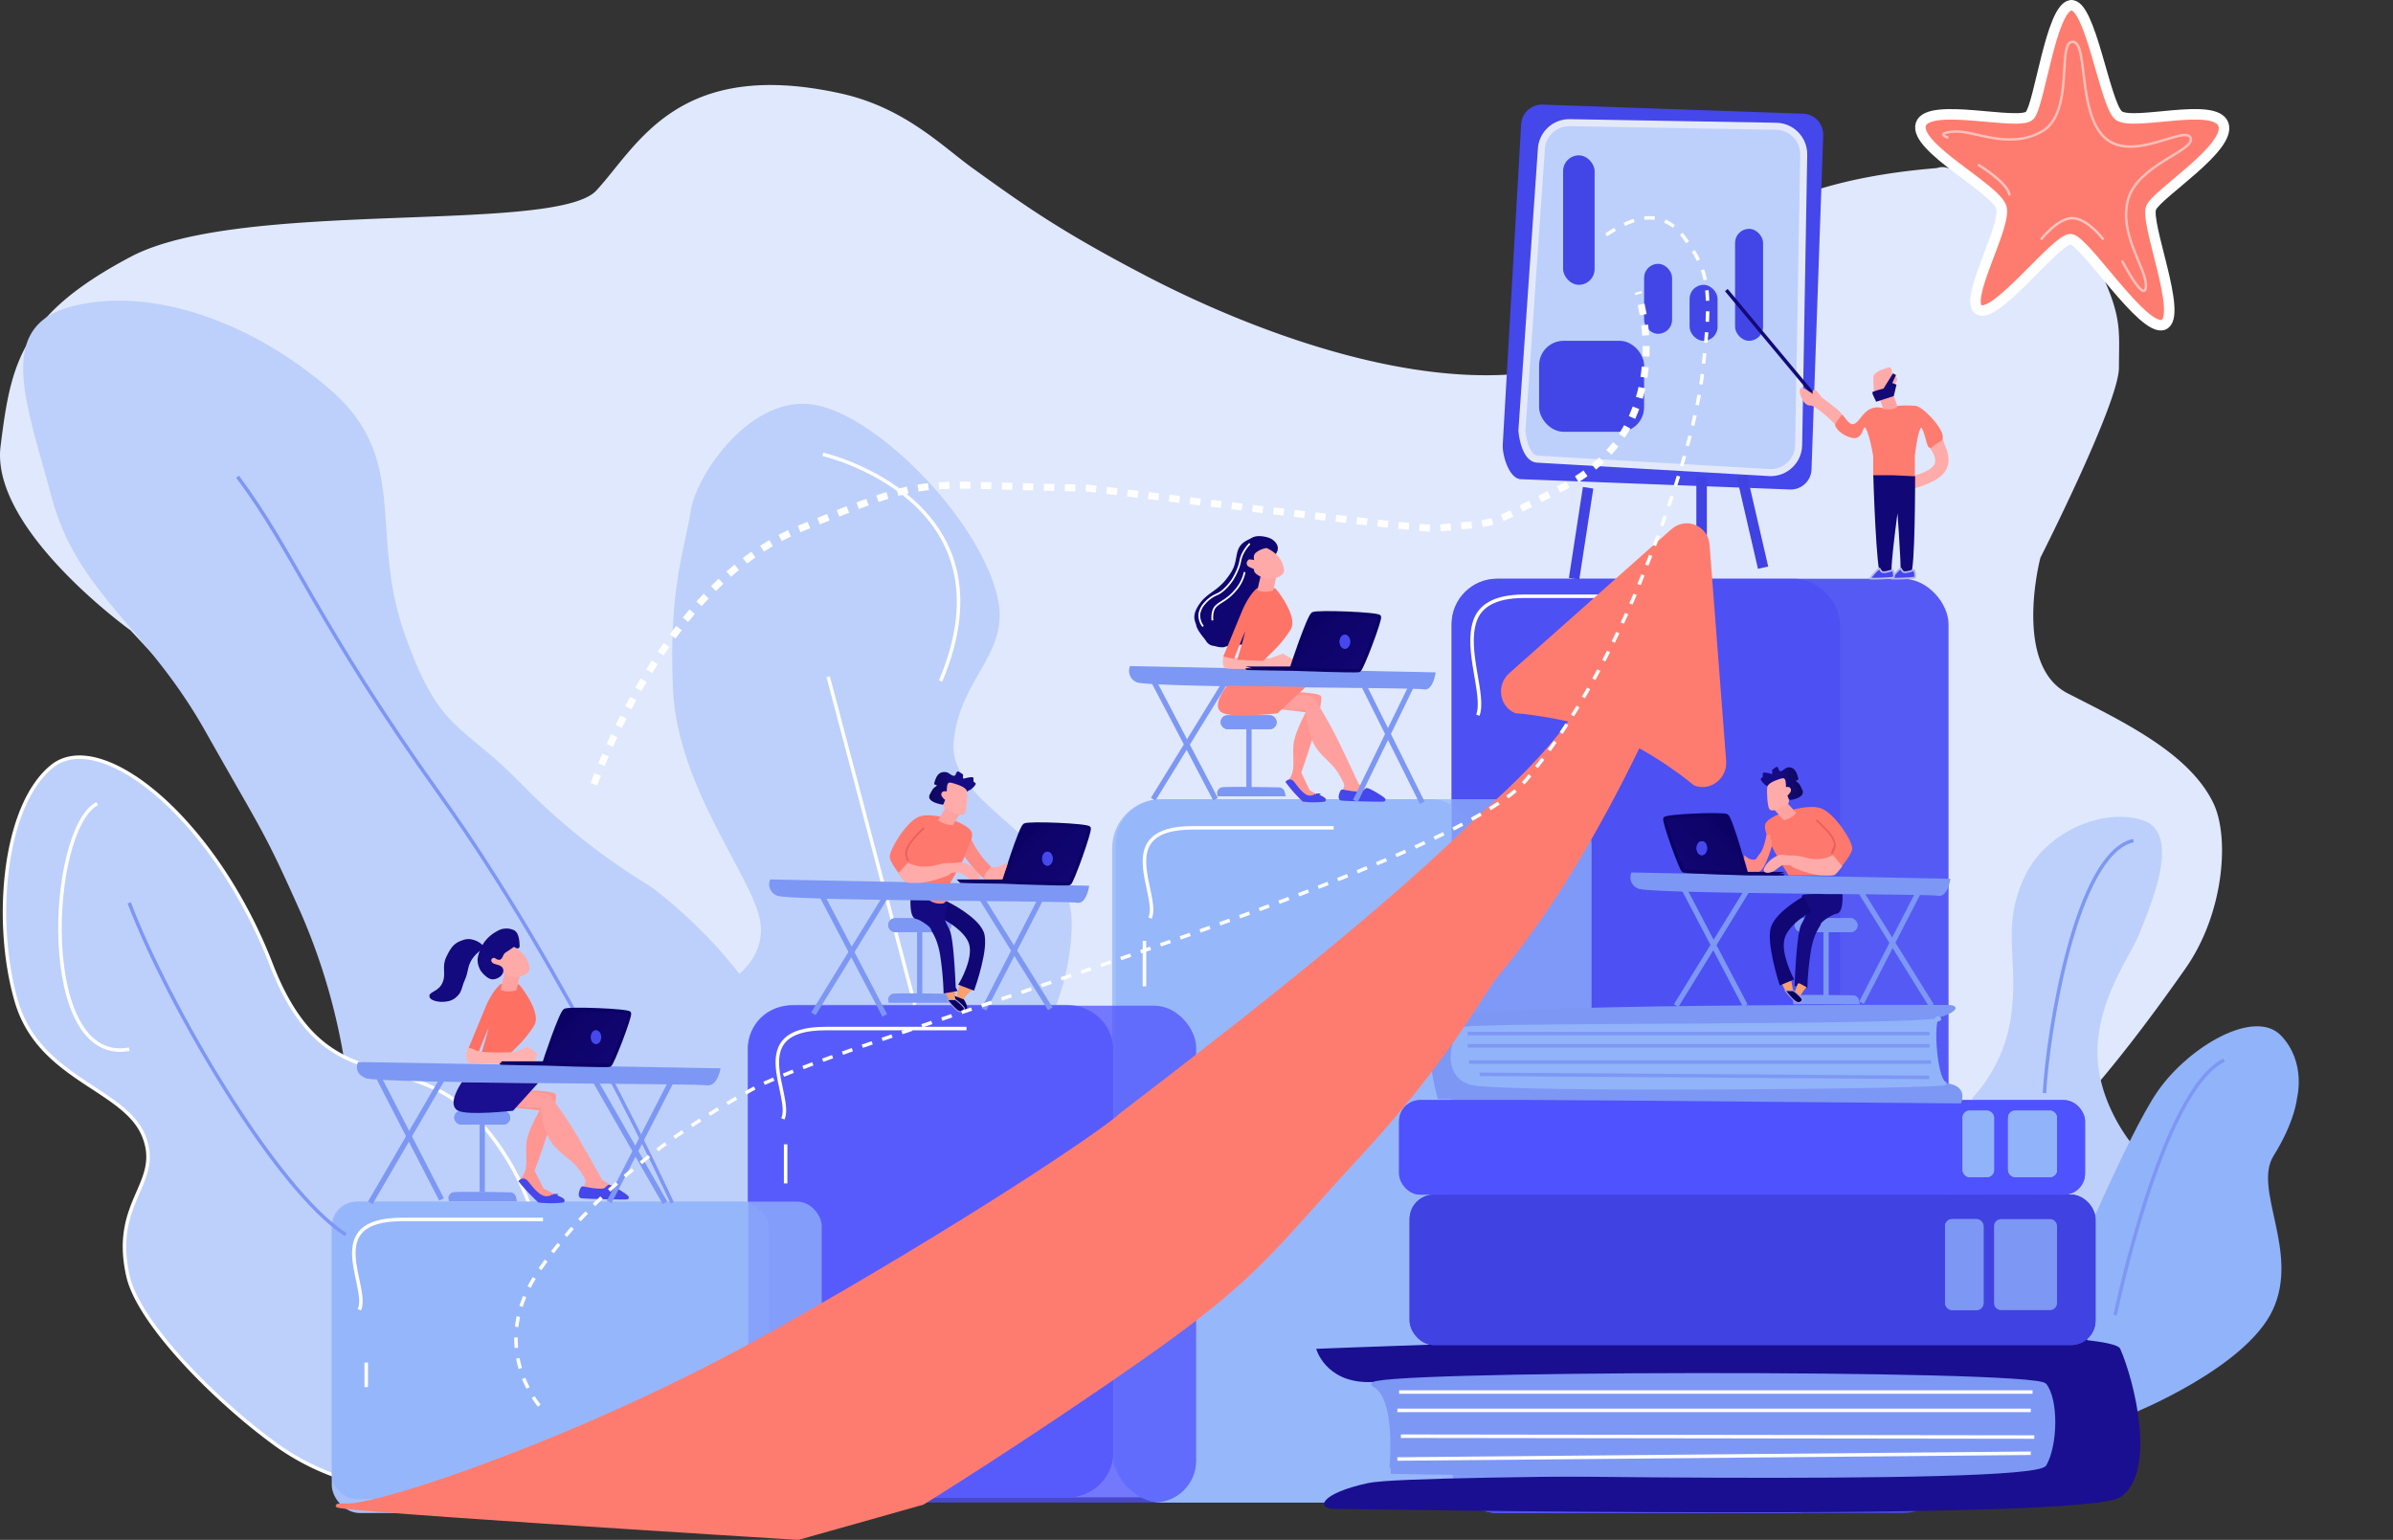 <svg xmlns="http://www.w3.org/2000/svg" xmlns:xlink="http://www.w3.org/1999/xlink" width="683.809" height="440.072" viewBox="0 0 683.809 440.072">
  <rect x="0" y="0" width="683.809" height="440.072" fill="#333333" stroke="none"/>
  <defs>
    <linearGradient id="linear-gradient" x1="0.423" y1="0.465" x2="0.947" y2="0.696" gradientUnits="objectBoundingBox">
      <stop offset="0" stop-color="#0c0265"/>
      <stop offset="0" stop-color="#0d0367"/>
      <stop offset="0.979" stop-color="#110673"/>
      <stop offset="1" stop-color="#1a0f91"/>
    </linearGradient>
    <linearGradient id="linear-gradient-3" x1="0.5" y1="0.5" x2="-0.212" y2="0.428" gradientUnits="objectBoundingBox">
      <stop offset="0" stop-color="#150b85"/>
      <stop offset="1" stop-color="#0b0643"/>
    </linearGradient>
    <linearGradient id="linear-gradient-5" x1="0.577" y1="0.465" x2="0.053" y2="0.696" xlink:href="#linear-gradient"/>
    <linearGradient id="linear-gradient-6" x2="1.212" y2="0.428" xlink:href="#linear-gradient-3"/>
  </defs>
  <g id="Component_1_1" data-name="Component 1 – 1" transform="translate(0.505 1.499)">
    <path id="Path_1" data-name="Path 1" d="M-265.422,228.591H173.934s-34.605-45.8-24.448-71.192,19.459-13.3,65.993-79.746c10.982-15.681,12.476-37.22,7.927-46.688C216.557,16.7,197.575,7.777,181.985-.215c-16.223-8.316-8.05-39.35-8.05-39.35s22.393-44.18,22.421-54.166c.034-10.251.834-13.88-4.481-25.688-6.335-14.075-22.88-24.561-22.88-24.561a20.962,20.962,0,0,0-6.5-4.616,21.782,21.782,0,0,0-13.01-1.673c-2.068.34-2.136-.785-4.611,0-29.172,2.373-56.922,10.3-70.15,30.85-33.07,51.377-114.918,21.358-155.9,0-24.959-13.007-35.129-20.358-49.723-30.85-8.887-6.39-19.527-17.368-37.676-21.358-46.416-10.2-57.518,14.95-69.328,27.646S-339.593-141.607-371.009-125s-34.015,30.227-36.967,53.75,36.967,52.207,36.967,52.207l57.518,61.7,30.708,77.6Z" transform="translate(408.132 197.304)" fill="#e0e8fd" stroke="#e0e8fd" stroke-width="1"/>
    <path id="Path_28" data-name="Path 28" d="M5.846,0h74.6a5.955,5.955,0,0,1,5.886,6.022v95.42a5.955,5.955,0,0,1-5.886,6.022l-77.032-.259c-3.251,0-5.512-6.342-5.512-9.668L-.04,6.022A5.955,5.955,0,0,1,5.846,0Z" transform="translate(434.408 28.185) rotate(2)" fill="#4447ea"/>
    <path id="Path_22" data-name="Path 22" d="M-215.1-10.687s13.743-6.02,12.132-18.6-23.755-38.132-25.016-67.079,3.543-40.211,5.046-50.537,17.313-33.928,35.753-30.432,47.885,33.951,52.18,56.021c2.98,15.317-11.542,22.778-12.776,40.759s33.749,27.645,33.749,51.269-14.548,43.226-14.548,43.226H-202.97Z" transform="translate(419.77 291.575)" fill="#bdd0fb"/>
    <path id="Path_20" data-name="Path 20" d="M-318.695,22.485a176.749,176.749,0,0,0-10.67-49.143c-9.54-24.8-9.428-22.972-24.778-53.836S-388.488-121.575-394.4-149.4s-13.764-49.9,9.245-54.225,51.128,7.518,72.314,28.193,8.531,40.958,17.079,70.133S-281-79.241-264.42-60.266A187.615,187.615,0,0,0-229.445-29.4S-195.621-2.55-192,29.3-214.96,98-214.96,98h-53.211Z" transform="translate(415.913 269.096) rotate(-3)" fill="#bdd0fb"/>
    <path id="Path_19" data-name="Path 19" d="M-288.578,203.826a68.54,68.54,0,0,1-20.286-10.6c-16.469-12.19-37.864-33.76-40.894-47.1-4.894-21.547,9.942-26.389,4.5-40.033s-29.84-16.116-36.394-38.5S-385.5,11.86-371.526.483-324.951,15.378-308.864,57s39.53,21.326,61.087,46.744,16.875,55.693,16.875,55.693Z" transform="translate(385.833 217.071)" fill="#bdd0fb" stroke="#fff" stroke-width="1"/>
    <rect id="Rectangle_14" data-name="Rectangle 14" width="111" height="267" rx="13" transform="translate(414.3 163.896)" fill="#7578f1"/>
    <rect id="Rectangle_13" data-name="Rectangle 13" width="105" height="201" rx="14" transform="translate(317.3 226.896)" fill="#a5c1fa"/>
    <path id="Path_21" data-name="Path 21" d="M13.338,0H91.143c7.366,0,13.338,5.689,13.338,12.707V128.134c0,7.018-5.972,12.707-13.338,12.707H13.338C5.972,140.841,0,135.152,0,128.134V12.707C0,5.689,5.972,0,13.338,0Z" transform="translate(213.118 285.672)" fill="#7478fc"/>
    <rect id="Rectangle_11" data-name="Rectangle 11" width="125" height="89" rx="8" transform="translate(94.3 341.896)" fill="#a4c0fa"/>
    <path id="Path_16" data-name="Path 16" d="M168.516-40.965c-10.154-3.9-27.555,2.162-33.857,16.106s-1.593,22.277-3.466,38.024a43.726,43.726,0,0,1-11.2,24.754l28.22,45.762L164.56,51.014s-10.381-12.377-9.8-27.555S164.315-3.151,166.871-9.7,178.67-37.061,168.516-40.965Z" transform="translate(443.618 274.548)" fill="#bdd0fb" stroke="#bdd0fb" stroke-width="1"/>
    <path id="Path_14" data-name="Path 14" d="M149,89.675s33.923-35.861,46.74-44.4,33.618-11.781,37.594-2.264-2.127,17.9-2.127,17.9-2.757,5.829-12.023,12.829-2.969,28.432-16.017,41.054-47.712,13.152-47.712,13.152Z" transform="translate(417.697 338.251) rotate(-21)" fill="#91b3fa" stroke="#91b3fa" stroke-width="1"/>
    <rect id="Rectangle_1" data-name="Rectangle 1" width="142" height="267" rx="13" transform="translate(414.3 163.896)" fill="#494cf3" opacity="0.91"/>
    <rect id="Rectangle_2" data-name="Rectangle 2" width="136" height="201" rx="13" transform="translate(318.3 226.896)" fill="#91b3fa" opacity="0.73"/>
    <rect id="Rectangle_3" data-name="Rectangle 3" width="128" height="142" rx="12" transform="translate(213.3 285.896)" fill="#4f51fc" opacity="0.74"/>
    <rect id="Rectangle_4" data-name="Rectangle 4" width="140" height="85" rx="7" transform="translate(94.3 341.896)" fill="#91b3fa" opacity="0.75"/>
    <path id="Path_3" data-name="Path 3" d="M-300.055,124.8c3.051-6.45-11.285-25.8,12.2-25.8h40.286" transform="translate(523.257 193.443)" fill="none" stroke="#fff" stroke-width="1"/>
    <path id="Path_4" data-name="Path 4" d="M-300.055,124.8c3.051-6.45-11.285-25.8,12.2-25.8h40.286" transform="translate(628.165 136.081)" fill="none" stroke="#fff" stroke-width="1"/>
    <path id="Path_5" data-name="Path 5" d="M-299.839,132.993c2.171-5.6-3.811-18.582-.779-27.07,1.408-3.959,5.307-6.923,13.956-6.923h43.5" transform="translate(721.63 69.902)" fill="none" stroke="#fff" stroke-width="1"/>
    <path id="Path_7" data-name="Path 7" d="M.349,0V7" transform="translate(103.8 387.896)" fill="none" stroke="#fff" stroke-width="1"/>
    <path id="Path_6" data-name="Path 6" d="M-300.055,124.8c3.051-6.45-11.285-25.8,12.2-25.8h40.286" transform="translate(402.236 247.996)" fill="none" stroke="#fff" stroke-width="1"/>
    <path id="Path_8" data-name="Path 8" d="M.349,0V11.173" transform="translate(223.645 325.521)" fill="none" stroke="#fff" stroke-width="1"/>
    <path id="Path_9" data-name="Path 9" d="M.349,0V12.985" transform="translate(326.179 267.396)" fill="none" stroke="#fff" stroke-width="1"/>
    <path id="Path_10" data-name="Path 10" d="M-41.368,152.845c5.658,0,213.743,3.682,224.346-3.349s4.041-33.269,0-42.409-229.759,0-229.759,0,2.583,9.5,14.884,9.5,181.293-2.992,188.575,0,8.143,20.419,0,23.935S-18,142.449-31.9,145.441-47.026,152.845-41.368,152.845Z" transform="translate(422.38 276.881)" fill="#1a0f91"/>
    <path id="Path_11" data-name="Path 11" d="M-65.964,216.223c-7.316-3.662,188.5-4.068,191.795,0s3.292,16.787,0,22.686-186.918,2.2-186.918,2.2S-58.648,219.884-65.964,216.223Z" transform="translate(458 178.074)" fill="#7d97f4" stroke="#7d97f4" stroke-width="1"/>
    <path id="Path_12" data-name="Path 12" d="M133,0" transform="translate(405.5 392.808)" fill="none" stroke="#fff" stroke-width="1"/>
    <line id="Line_2" data-name="Line 2" x2="181" y2="0.236" transform="translate(399.8 408.938)" fill="none" stroke="#fff" stroke-width="1"/>
    <line id="Line_3" data-name="Line 3" x2="181" transform="translate(398.8 401.559)" fill="none" stroke="#fff" stroke-width="1"/>
    <line id="Line_4" data-name="Line 4" x2="181" transform="translate(399.3 396.314)" fill="none" stroke="#fff" stroke-width="1"/>
    <path id="Path_37" data-name="Path 37" d="M0,1.648,140.7.367,181,0" transform="translate(398.8 413.808)" fill="none" stroke="#fff" stroke-width="1"/>
    <g id="Rectangle_5" data-name="Rectangle 5" transform="translate(402.3 339.896)" fill="#4042e2" stroke="#4042e2" stroke-width="1">
      <rect width="196" height="43" rx="7" stroke="none"/>
      <rect x="0.5" y="0.5" width="195" height="42" rx="6.5" fill="none"/>
    </g>
    <g id="Rectangle_6" data-name="Rectangle 6" transform="translate(399.3 312.896)" fill="#4f52ff" stroke="#4f52ff" stroke-width="1">
      <rect width="196" height="27" rx="6" stroke="none"/>
      <rect x="0.5" y="0.5" width="195" height="26" rx="5.5" fill="none"/>
    </g>
    <g id="Path_13" data-name="Path 13" transform="translate(569.3 346.896)" fill="#7d97f4">
      <path d="M 16 25.5 L 2 25.5 C 1.173 25.5 0.5 24.827 0.5 24 L 0.5 2 C 0.5 1.173 1.173 0.5 2 0.5 L 16 0.5 C 16.827 0.5 17.5 1.173 17.5 2 L 17.5 24 C 17.5 24.827 16.827 25.5 16 25.5 Z" stroke="none"/>
      <path d="M 2 1 C 1.449 1 1 1.449 1 2 L 1 24 C 1 24.551 1.449 25 2 25 L 16 25 C 16.551 25 17 24.551 17 24 L 17 2 C 17 1.449 16.551 1 16 1 L 2 1 M 2 0 L 16 0 C 17.105 0 18 0.895 18 2 L 18 24 C 18 25.105 17.105 26 16 26 L 2 26 C 0.895 26 0 25.105 0 24 L 0 2 C 0 0.895 0.895 0 2 0 Z" stroke="none" fill="#7d97f4"/>
    </g>
    <g id="Rectangle_8" data-name="Rectangle 8" transform="translate(555.3 346.896)" fill="#7d97f4" stroke="#7d97f4" stroke-width="1">
      <rect width="11" height="26" rx="2" stroke="none"/>
      <rect x="0.5" y="0.5" width="10" height="25" rx="1.5" fill="none"/>
    </g>
    <g id="Rectangle_9" data-name="Rectangle 9" transform="translate(573.3 315.896)" fill="#91b3fa" stroke="#91b3fa" stroke-width="1">
      <rect width="14" height="19" rx="2" stroke="none"/>
      <rect x="0.5" y="0.5" width="13" height="18" rx="1.5" fill="none"/>
    </g>
    <g id="Rectangle_10" data-name="Rectangle 10" transform="translate(560.3 315.896)" fill="#91b3fa" stroke="#91b3fa" stroke-width="1">
      <rect width="9" height="19" rx="2" stroke="none"/>
      <rect x="0.5" y="0.5" width="8" height="18" rx="1.5" fill="none"/>
    </g>
    <path id="Path_15" data-name="Path 15" d="M160.022,119.564S173.2,55.434,191.134,46.71" transform="translate(443.893 254.759)" fill="none" stroke="#7d97f4" stroke-width="1"/>
    <path id="Path_17" data-name="Path 17" d="M132.59,37.915Z" transform="translate(446.3 264.896)" fill="none" stroke="#707070" stroke-width="1"/>
    <path id="Path_18" data-name="Path 18" d="M164.021-34.267c-16.45,3.651-24.467,54.682-25.42,72.182" transform="translate(445.107 272.98)" fill="none" stroke="#7d98f1" stroke-width="1"/>
    <path id="Path_23" data-name="Path 23" d="M-379.477-7.85c10.93,28.814,41.882,82.007,61.9,94.85" transform="translate(415.895 264.36)" fill="none" stroke="#7e96f6" stroke-width="1"/>
    <path id="Path_24" data-name="Path 24" d="M-402.238-41.507c-14.019,7.33-17.134,75.042,9.163,70.186" transform="translate(429.494 269.668)" fill="none" stroke="#fff" stroke-width="1"/>
    <path id="Path_25" data-name="Path 25" d="M-251.416,71.257S-281.345,5.62-317.436-44.887s-41.789-69.458-58.186-91.375" transform="translate(442.992 270.987)" fill="none" stroke="#7e96f6" stroke-width="1"/>
    <path id="Path_73" data-name="Path 73" d="M0,0,24.759,93.748" transform="translate(236.155 191.896)" fill="none" stroke="#fff" stroke-width="1"/>
    <path id="Path_26" data-name="Path 26" d="M-211.656-145.41s55.617,12.828,33.627,64.78" transform="translate(446.3 273.746)" fill="none" stroke="#fff" stroke-width="1"/>
    <g id="Path_27" data-name="Path 27" transform="translate(439.085 32.397) rotate(1)" fill="#bdd0fb">
      <path d="M 68.02 100 L 1.599 97.316 L 1.579 97.316 L 1.559 97.316 C -0.034 97.316 -1.304 96.014 -2.217 93.448 C -2.898 91.531 -3.111 89.597 -3.146 89.231 L 0.999 9.052 L 1 9.026 L 1 9 C 1 4.589 4.589 1 9 1 L 68 1 C 72.411 1 76 4.589 76 9 L 76 92 C 76 96.405 72.422 99.989 68.02 100 Z" stroke="none"/>
      <path d="M 9 2 C 5.14 2 2 5.14 2 9 L 2 9.052 L 1.997 9.103 L -2.144 89.206 C -2.094 89.676 -1.874 91.454 -1.253 93.174 C -0.879 94.208 -0.422 95.038 0.069 95.575 C 0.67 96.231 1.181 96.316 1.559 96.316 L 1.64 96.317 L 68.038 99 C 71.88 98.979 75 95.847 75 92 L 75 9 C 75 5.14 71.86 2 68 2 L 9 2 M 9 0 L 68 0 C 72.971 0 77 4.029 77 9 L 77 92 C 77 96.971 72.971 101 68 101 L 1.559 98.316 C -3.412 98.316 -4.149 89.251 -4.149 89.251 L 0 9 C 0 4.029 4.029 0 9 0 Z" stroke="none" fill="#e4e9fa"/>
    </g>
    <rect id="Rectangle_15" data-name="Rectangle 15" width="30" height="26" rx="7" transform="translate(439.3 95.896)" fill="#4246e7"/>
    <rect id="Rectangle_16" data-name="Rectangle 16" width="9" height="37" rx="4.5" transform="translate(446.158 42.896)" fill="#4246e7"/>
    <rect id="Rectangle_19" data-name="Rectangle 19" width="8" height="32" rx="4" transform="translate(495.3 63.896)" fill="#4246e7"/>
    <rect id="Rectangle_20" data-name="Rectangle 20" width="8" height="20" rx="4" transform="translate(469.3 73.896)" fill="#4246e7"/>
    <rect id="Rectangle_21" data-name="Rectangle 21" width="8" height="16" rx="4" transform="translate(482.3 79.896)" fill="#4246e7"/>
    <path id="Path_31" data-name="Path 31" d="M4,0H4L0,26" transform="translate(449.3 137.896)" fill="none" stroke="#4042e2" stroke-width="3"/>
    <line id="Line_8" data-name="Line 8" y2="26" transform="translate(485.735 134.725)" fill="none" stroke="#4042e2" stroke-width="3"/>
    <line id="Line_9" data-name="Line 9" x2="6" y2="26" transform="translate(497.3 134.725)" fill="none" stroke="#4042e2" stroke-width="3"/>
    <path id="Path_29" data-name="Path 29" d="M11.5-41.507" transform="translate(446.3 264.896)" fill="none" stroke="#707070" stroke-width="1"/>
    <g id="Path_32" data-name="Path 32" transform="translate(451.427 127.641) rotate(22)" fill="#fe7c6f">
      <path d="M 10.351 75.828 C 8.283 75.802 6.389 74.718 5.272 72.918 C 4.084 71.002 3.974 68.65 4.978 66.626 L 32.516 11.125 C 33.057 10.034 33.868 9.141 34.86 8.543 C 35.792 7.982 36.866 7.686 37.965 7.686 C 39.065 7.686 40.139 7.982 41.07 8.543 C 42.063 9.141 42.873 10.034 43.415 11.125 L 70.953 66.626 C 71.957 68.65 71.847 71.002 70.658 72.918 C 69.542 74.718 67.649 75.802 65.581 75.828 C 65.035 75.652 61.737 74.606 57.063 73.575 C 52.354 72.536 45.238 71.298 38.081 71.298 C 30.923 71.298 23.746 72.536 18.984 73.575 C 14.252 74.607 10.898 75.654 10.351 75.828 Z" stroke="none"/>
      <path d="M 37.965 8.186 C 35.816 8.186 33.946 9.368 32.964 11.347 L 5.426 66.848 C 4.499 68.716 4.601 70.886 5.697 72.654 C 6.709 74.285 8.413 75.276 10.278 75.327 C 11.025 75.09 14.257 74.094 18.878 73.086 C 23.663 72.042 30.879 70.797 38.081 70.797 C 45.283 70.797 52.437 72.042 57.171 73.087 C 61.732 74.093 64.911 75.087 65.655 75.327 C 67.52 75.275 69.223 74.285 70.234 72.654 C 71.33 70.886 71.431 68.716 70.505 66.848 L 42.967 11.347 C 41.985 9.368 40.115 8.186 37.965 8.186 M 37.965 7.186 C 40.299 7.186 42.633 8.425 43.863 10.903 L 71.401 66.404 C 73.653 70.942 70.452 76.329 65.503 76.329 C 65.503 76.329 51.849 71.797 38.081 71.797 C 24.312 71.797 10.428 76.329 10.428 76.329 C 5.479 76.329 2.278 70.942 4.53 66.404 L 32.068 10.903 C 33.298 8.425 35.631 7.186 37.965 7.186 Z" stroke="none" fill="#fe7c6f"/>
    </g>
    <path id="Path_33" data-name="Path 33" d="M-43.01,135.323c3.941,0,136.681.574,144.066-3.749s1.656-23.135,1.656-23.135l-149.491-1.25s-2.715,5.84,5.852,5.84,130.775-1.839,135.847,0,5.671,12.554,0,14.716c-4.407,1.679-75.41,1.465-111.6,2.152-10.131.192-17.576.463-19.735.873C-46.095,132.61-46.951,135.323-43.01,135.323Z" transform="translate(513.089 421.02) rotate(180)" fill="#7d97f4"/>
    <path id="Path_34" data-name="Path 34" d="M107.378,14.1c-2.439-2.593-1.467,17.312,1.57,18.436s-126.683,2.333-135.288,0-5.2-14.087-2.163-15.557S109.817,16.693,107.378,14.1Z" transform="translate(446.3 275.519)" fill="#91b3fa" stroke="#91b3fa" stroke-width="1"/>
    <line id="Line_12" data-name="Line 12" x2="132" transform="translate(418.9 293.87)" fill="none" stroke="#7e97f4" stroke-width="1"/>
    <line id="Line_13" data-name="Line 13" x2="132" transform="translate(419.3 302.01)" fill="none" stroke="#7e97f4" stroke-width="1"/>
    <line id="Line_14" data-name="Line 14" x2="128.5" y2="0.879" transform="translate(422.3 305.517)" fill="none" stroke="#7e97f4" stroke-width="1"/>
    <line id="Line_15" data-name="Line 15" x2="132" transform="translate(418.9 297.377)" fill="none" stroke="#7e97f4" stroke-width="1"/>
    <path id="Path_30" data-name="Path 30" d="M41.7-42.433c1.222.784-8.058,14.872-28.44,32.541C-11.152,14.464-48.1,43.839-89.411,75.443c-4.559,4.566-45.912,32.314-99.716,62.519s-111.651,49.206-121.107,49.156c-27.1-.142,128.492,9.418,128.492,9.418l35.583-10.027s29.677-18.334,62.88-41.612,36.62-30.545,61.924-57.9S12.986,41.736,17.937,35.5C43.516,5.152,61.282-36.791,61.507-36.145,62.269-33.955,35.682-46.3,41.7-42.433Z" transform="translate(409.322 241.532)" fill="#fe7c6f" stroke="#fe7c6f" stroke-width="1"/>
    <path id="Path_44" data-name="Path 44" d="M-172.955,236.7c5.623-.962,9.785,28.2,13.7,31.439s27.636-3.995,29.973,2.588-18.638,19.6-20.625,23.741,9.246,31.255,3.484,33.519-22.531-24.268-26.531-24.462-21.086,22.512-26.031,20.247,7.829-23.87,6.252-29.3-25.051-17.159-23.02-23.741,28.337.647,31.142-2.588S-178.578,237.662-172.955,236.7Z" transform="translate(764.129 -236.676)" fill="#fe7c6f" stroke="#fff" stroke-width="3"/>
    <path id="Path_45" data-name="Path 45" d="M112.463-238.594s-4.2-1.311,1.587-1.764,15.52,5.335,25.073,0,4.262-25.661,8.818-25.661,1.345,20.212,9.23,27.425,22.92-3.674,24.486,0-15.05,7.547-17.842,17.637,5.431,19.8,5.085,24.9-6.849-7.437-6.849-7.437" transform="translate(443.796 276.461)" fill="none" stroke="rgba(255,255,255,0.52)" stroke-width="0.7"/>
    <path id="Path_46" data-name="Path 46" d="M138.741-208.994s5.093-6.577,9.406-6.085,8.436,6.085,8.436,6.085" transform="translate(443.976 275.945)" fill="none" stroke="rgba(255,255,255,0.56)" stroke-width="0.7"/>
    <path id="Path_47" data-name="Path 47" d="M136.97-198.586s8.8-5.276,12.009-3.8" transform="matrix(0.469, 0.883, -0.883, 0.469, 325.141, 17.735)" fill="none" stroke="rgba(255,255,255,0.56)" stroke-width="0.7"/>
    <path id="Path_48" data-name="Path 48" d="M-328.887,49.142l103.581,1.8s-.791,5.388-4.024,4.853-93.526-.5-97.328-2.025S-328.887,49.142-328.887,49.142Z" transform="translate(430.694 252.858)" fill="#7d97f4"/>
    <path id="Path_49" data-name="Path 49" d="M0,0,17.806,34.556" transform="translate(107.867 306.722)" fill="none" stroke="#7d97f4" stroke-width="1.5"/>
    <path id="Path_50" data-name="Path 50" d="M20.6-1,.228,34" transform="translate(105.077 308.247)" fill="none" stroke="#7d97f4" stroke-width="1.5"/>
    <path id="Path_51" data-name="Path 51" d="M0,0,20.3,35.466" transform="translate(169.223 306.778)" fill="none" stroke="#7d97f4" stroke-width="1.5"/>
    <path id="Path_52" data-name="Path 52" d="M-289.385,89.147h-17.349s-.036-.242.4-.558,16.2,0,16.2,0A.722.722,0,0,1-289.385,89.147Z" transform="translate(435.359 251.656)" fill="none" stroke="#7d97f4" stroke-width="2"/>
    <path id="Path_53" data-name="Path 53" d="M-307.232,84.867V65.58" transform="translate(444.532 254.316)" fill="none" stroke="#7d97f4" stroke-width="1.5"/>
    <g id="Rectangle_22" data-name="Rectangle 22" transform="translate(129.3 315.896)" fill="#7d97f4" stroke="#7d97f4" stroke-width="1">
      <rect width="16" height="4" rx="2" stroke="none"/>
      <rect x="0.5" y="0.5" width="15" height="3" rx="1.5" fill="none"/>
    </g>
    <path id="Path_57" data-name="Path 57" d="M-299,60.7l7.308.828s-3.175,5.644-3.744,8.281c-.653,2.07-.171,5.874-.353,8.037-.219,2.59-1.7,3.617-1.7,4.427s4.136,4.627,4.136,4.627l5.1-.487-3.443-1.827-2.744-5.4s1.914-4.95,3.7-10.595,2.659-10.223,2.483-10.917-6.188-.974-6.188-.974Z" transform="translate(446.144 253.907)" fill="#ff9692" stroke="#ff9692" stroke-width="1"/>
    <path id="Path_55" data-name="Path 55" d="M-298.639,60.409s5.184.658,6.911,0c.71-.27.285,5.237,3.014,9.881,1.551,2.64,4.182,4.222,6.566,6.452a18.447,18.447,0,0,1,3.813,5.435,34.541,34.541,0,0,1-1.3,3.593c-.08-.192,10.558,0,10.558,0l-5.589-3.593s-3.186-5.808-6.692-11.887A123.276,123.276,0,0,0-289.4,58.336c-.889-.825-5.607-1.068-5.607-1.068Z" transform="translate(445.783 253.768)" fill="#ffa09e" stroke="#ffa09e" stroke-width="1"/>
    <path id="Path_54" data-name="Path 54" d="M-315.043,54.76s-3.907,5.753-1.135,7.154,15.286,0,15.286,0l6.241-6.9Z" transform="translate(446.763 253.53)" fill="#1a0f91" stroke="#1a0f91" stroke-width="1"/>
    <path id="Path_56" data-name="Path 56" d="M-279.258,83.75c-.147-.268-1.181,2.259-.348,2.419s12.494.446,12.982.31-5.3-3.728-5.254-3.139c0,0,.1-.04-.912.794S-279.258,83.75-279.258,83.75Z" transform="translate(445.3 254.288)" fill="#4447ec" stroke="#4447ec" stroke-width="1"/>
    <line id="Line_18" data-name="Line 18" x1="18" y2="35" transform="translate(173.576 307.011)" fill="none" stroke="#7d97f4" stroke-width="1.5"/>
    <path id="Path_58" data-name="Path 58" d="M-297.02,81.729a1.011,1.011,0,0,0-1.4,0,58.812,58.812,0,0,0,5.272,5.579,29.811,29.811,0,0,0,6.729,0c.447-.257-2.623-1.482-2.623-1.482a3.259,3.259,0,0,1-3.617.235C-294.7,84.948-296.337,82.28-297.02,81.729Z" transform="translate(446.709 254.36)" fill="#4447ea" stroke="#4447ea" stroke-width="1"/>
    <path id="Path_61" data-name="Path 61" d="M-302.987,46.044h0s.888-.8,2.3-2.2a33.084,33.084,0,0,0,5.41-6.6c1.8-3.477-4.131-10.952-4.316-10.936l-1.241-.018-3.529.018c-.109.119-2.14,1.742-4.126,6.539s-4.979,12.1-4.979,12.1l2.065.483s3.74-9.83,4.345-9.753-2.468,10.108-2.468,10.108Z" transform="translate(447.054 253.955)" fill="#fe7062" stroke="#fe7062" stroke-width="1"/>
    <path id="Path_62" data-name="Path 62" d="M-306,25.321a5.473,5.473,0,0,0,1.927.221,6.247,6.247,0,0,0,1.618-.221c.136-.406.826-3.668.826-3.668a8.9,8.9,0,0,1-1.849.134,7.032,7.032,0,0,1-1.618-.3S-305.979,25.219-306,25.321Z" transform="translate(449.114 255.777)" fill="#ffa2a0" stroke="#ffa2a0" stroke-width="1"/>
    <path id="Path_63" data-name="Path 63" d="M-306.828,19.817c-.194.7,1.7,1.565,1.7,1.565a4.343,4.343,0,0,0,1.849.559,7.006,7.006,0,0,0,2.21-.368l.064,0a4.065,4.065,0,0,0,1.421-.807,1.362,1.362,0,0,0,.25-1.387h0a6.884,6.884,0,0,0-1.735-3.354,9.152,9.152,0,0,0-2.75-1.93,5.894,5.894,0,0,0-2.716,1.217c-.838.889.016,2.014-.173,2.588s-.253-.059-.585-.292a7.294,7.294,0,0,1-.746-.642c-.626-.053-.677,0-.677,0-.329.02-1.582.292-.677,1.176S-306.635,19.121-306.828,19.817Z" transform="translate(449.549 255.317)" fill="#feaaa8" stroke="#feaaa8" stroke-width="1"/>
    <path id="Path_64" data-name="Path 64" d="M-307.229,20.2c.284,1.119-1.111,2.209-2.451,2.27s-2.909-2.025-2.909-2.025a5.421,5.421,0,0,1-.959-3.4,11.6,11.6,0,0,1,1.737-4.3,10.1,10.1,0,0,1,3.554-3.091,4.524,4.524,0,0,1,4.188-.357c1.448.47,1.475,3.188,1.529,4.05s-.789-.533-1.529,0-.963.711-2.02,1.385-.89,1-1.423,1.881-1.343-.591-2.169-.245a1.222,1.222,0,0,0-.671,1.988C-309.739,19.377-307.513,19.076-307.229,20.2Z" transform="translate(450.023 255.406)" fill="#130a7f" stroke="#130a7f" stroke-width="1"/>
    <path id="Path_65" data-name="Path 65" d="M-311.964,12.735c.058-.343-2.432-2.3-4.806-1.567s-3.23,1.488-4.689,4.481.054,4.651-1.147,7.492-4.213,2.905-3.658,3.874,4.472,1.51,6.442,0,1.62-2.694,2.664-5.012.573-3.017,1.682-5.287S-312.022,13.078-311.964,12.735Z" transform="translate(449.018 256.362)" fill="#130a7f" stroke="#130a7f" stroke-width="1"/>
    <line id="Line_19" data-name="Line 19" x1="18" y2="35" transform="translate(280.654 251.947)" fill="none" stroke="#7d97f4" stroke-width="1.5"/>
    <path id="Path_67" data-name="Path 67" d="M0,0,19.953,32.117" transform="translate(279.678 254.698)" fill="none" stroke="#7d97f4" stroke-width="1.5"/>
    <path id="Path_68" data-name="Path 68" d="M0,0,17.806,33.964" transform="translate(234.494 254.698)" fill="none" stroke="#7d97f4" stroke-width="1.5"/>
    <path id="Path_69" data-name="Path 69" d="M20.6-1,.228,32.09" transform="translate(231.704 256.136)" fill="none" stroke="#7d97f4" stroke-width="1.5"/>
    <g id="Rectangle_23" data-name="Rectangle 23" transform="translate(253.3 260.896)" fill="#7d97f4" stroke="#7d97f4" stroke-width="1">
      <rect width="18" height="4" rx="2" stroke="none"/>
      <rect x="0.5" y="0.5" width="17" height="3" rx="1.5" fill="none"/>
    </g>
    <path id="Path_70" data-name="Path 70" d="M-184.919,83.332V65.58" transform="translate(447.219 199.316)" fill="none" stroke="#7d97f4" stroke-width="1.5"/>
    <path id="Path_71" data-name="Path 71" d="M-289.825,89.147h-16.908s-.035-.242.39-.558,15.793,0,15.793,0A.71.71,0,0,1-289.825,89.147Z" transform="translate(561.034 194.929)" fill="none" stroke="#7d97f4" stroke-width="2"/>
    <path id="Path_75" data-name="Path 75" d="M-328.937,49.142l87.316,1.8s-.666,5.388-3.392,4.853-78.84-.5-82.045-2.025A3.519,3.519,0,0,1-328.937,49.142Z" transform="translate(651.349 139.702)" fill="#7d97f4"/>
    <path id="Path_76" data-name="Path 76" d="M0,0,16.5,33.129" transform="translate(389.399 194.778)" fill="none" stroke="#7d97f4" stroke-width="1.5"/>
    <path id="Path_77" data-name="Path 77" d="M20.6-1,.228,32.09" transform="translate(328.799 194.806)" fill="none" stroke="#7d97f4" stroke-width="1.5"/>
    <path id="Path_78" data-name="Path 78" d="M0,0,17.806,33.964" transform="translate(329.028 192.931)" fill="none" stroke="#7d97f4" stroke-width="1.5"/>
    <g id="Rectangle_24" data-name="Rectangle 24" transform="translate(348.3 202.896)" fill="#7d97f4" stroke="#7d97f4" stroke-width="1">
      <rect width="16" height="4" rx="2" stroke="none"/>
      <rect x="0.5" y="0.5" width="15" height="3" rx="1.5" fill="none"/>
    </g>
    <path id="Path_79" data-name="Path 79" d="M-184.919,82.881V65.58" transform="translate(541.314 141.316)" fill="none" stroke="#7d97f4" stroke-width="1.5"/>
    <path id="Path_80" data-name="Path 80" d="M-289.385,89.147h-17.349s-.036-.242.4-.558,16.2,0,16.2,0A.722.722,0,0,1-289.385,89.147Z" transform="translate(655.034 135.929)" fill="none" stroke="#7d97f4" stroke-width="2"/>
    <path id="Path_84" data-name="Path 84" d="M-299,60.7l6.812.828s-2.96,5.645-3.489,8.282c-.609,2.071-.16,5.875-.329,8.039-.2,2.591-1.583,3.617-1.583,4.427s3.855,4.628,3.855,4.628l4.756-.487-3.209-1.827-2.558-5.4s1.784-4.951,3.453-10.6,2.479-10.225,2.314-10.919-5.767-.974-5.767-.974Z" transform="translate(665.551 140.126)" fill="#ff9692" stroke="#ff9692" stroke-width="1"/>
    <path id="Path_85" data-name="Path 85" d="M-297.21,81.705a.84.84,0,0,0-1.212,0,52.72,52.72,0,0,0,4.559,5.107,24.361,24.361,0,0,0,5.818,0c.387-.235-2.268-1.356-2.268-1.356a2.7,2.7,0,0,1-3.128.215C-295.2,84.652-296.619,82.21-297.21,81.705Z" transform="translate(665.879 140.301)" fill="#4447ea" stroke="#4447ea" stroke-width="1"/>
    <path id="Path_87" data-name="Path 87" d="M-294.941,46.6l-2.236-1.3-3.479,1.3s-9.274.384-10.885-.371-2.1-.663-2.1-.663-.542,2.545.315,2.915,17.9,0,17.9,0Z" transform="translate(663.222 140.531)" fill="#feb3b0" stroke="#feb3b0" stroke-width="1"/>
    <path id="Path_82" data-name="Path 82" d="M-298.639,60.48s4.448.672,5.929,0c.609-.276.244,5.355,2.586,10.1,1.331,2.7,3.588,4.317,5.633,6.6a19.439,19.439,0,0,1,3.271,5.558s-1.044,3.87-1.113,3.674,9.058,0,9.058,0l-4.795-3.674s-2.734-5.938-5.741-12.155a129.478,129.478,0,0,0-6.905-12.223c-.763-.844-4.81-1.092-4.81-1.092Z" transform="translate(665.392 140.081)" fill="#ffa09e" stroke="#ffa09e" stroke-width="1"/>
    <path id="Path_83" data-name="Path 83" d="M-279.3,83.7c-.137-.241-1.1,2.033-.323,2.177s11.623.4,12.077.279-4.933-3.355-4.888-2.825c0,0,.1-.036-.849.715S-279.3,83.7-279.3,83.7Z" transform="translate(662.437 140.922)" fill="#4447ec" stroke="#4447ec" stroke-width="1"/>
    <line id="Line_20" data-name="Line 20" x1="16.227" y2="33.307" transform="translate(386.8 194.089)" fill="none" stroke="#7d97f4" stroke-width="1.5"/>
    <path id="Path_81" data-name="Path 81" d="M-315,54.76s-4.542,5.593-1.158,6.9,15.018.262,15.018.262l7.18-6.466Z" transform="matrix(1, -0.017, 0.017, 1, 664.399, 134.848)" fill="#fe827a" stroke="#fe827a" stroke-width="1"/>
    <path id="Path_74" data-name="Path 74" d="M-307,49.142c0,.059,12.626.238,12.626.238s18.561.683,19.325.38,6.168-14.535,5.786-15.355-17.752-1.494-18.978-.82-6.085,15.242-6.132,15.557H-307Z" transform="translate(662.92 140.323)" stroke="#0c0265" stroke-width="1" fill="url(#linear-gradient)"/>
    <g id="Ellipse_3" data-name="Ellipse 3" transform="translate(382.3 179.896)" fill="#4548ed" stroke="#4548ed" stroke-width="1">
      <ellipse cx="1.5" cy="2" rx="1.5" ry="2" stroke="none"/>
      <ellipse cx="1.5" cy="2" rx="1" ry="1.5" fill="none"/>
    </g>
    <path id="Path_90" data-name="Path 90" d="M-83.672-107.26a4.008,4.008,0,0,0,1.441-1.935c.36-1.2-.649-2.21-1.441-2.709s-3.621-1.254-5.13-.377-3.395,1.264-4.017,4.093-.43,4.156-3.275,7.723-5.552,3.944-7.652,7.105-1.036,4.216-.75,5.54,1.771,3,2.681,4.206a2.384,2.384,0,0,0,2.141,1.32,6.264,6.264,0,0,0,2.329.377c.306.025,2.246-.873,3.772-.8,2.745.136,1.74,0,1.74,0Z" transform="translate(446.3 264.896)" fill="#0f0671" stroke="#0f0671" stroke-width="1"/>
    <path id="Path_86" data-name="Path 86" d="M-302.987,46.044h0s.888-.8,2.3-2.2a33.084,33.084,0,0,0,5.41-6.6c1.8-3.477-4.131-10.952-4.316-10.936l-1.241-.018-3.529.018c-.109.119-2.14,1.742-4.126,6.539s-4.979,12.1-4.979,12.1l2.065.483s3.74-9.83,4.345-9.753-2.468,10.108-2.468,10.108Z" transform="translate(663.223 140.799)" fill="#fe7467" stroke="#fe7467" stroke-width="1"/>
    <path id="Path_88" data-name="Path 88" d="M-306,25.321a5.385,5.385,0,0,0,1.911.221,6.148,6.148,0,0,0,1.6-.221c.135-.406.819-3.668.819-3.668a8.759,8.759,0,0,1-1.833.134,6.923,6.923,0,0,1-1.6-.3S-305.979,25.219-306,25.321Z" transform="translate(665.37 141.554)" fill="#ffa2a0" stroke="#ffa2a0" stroke-width="1"/>
    <path id="Path_89" data-name="Path 89" d="M-306.828,19.8c-.194.693,1.7,1.56,1.7,1.56a4.352,4.352,0,0,0,1.849.558,7.027,7.027,0,0,0,2.21-.367l.064,0a4.069,4.069,0,0,0,1.421-.8,1.354,1.354,0,0,0,.25-1.382h0a6.852,6.852,0,0,0-1.735-3.343,9.154,9.154,0,0,0-2.75-1.924,5.9,5.9,0,0,0-2.716,1.213c-.838.886.016,2.008-.173,2.58s-.253-.058-.585-.291a2.3,2.3,0,0,0-1.02-.241c-.626-.053-.186,0-.186,0a.6.6,0,0,0-.216,1.043C-308.249,18.78-306.635,19.1-306.828,19.8Z" transform="translate(665.182 141.538)" fill="#feaaa8" stroke="#feaaa8" stroke-width="1"/>
    <path id="Path_91" data-name="Path 91" d="M-90.17-110.464s.667-.813.179-.218a11.572,11.572,0,0,0-1.814,2.746c-.679,1.553-.431,1.832-1.082,3.683a19.893,19.893,0,0,1-1.786,3.61s-2.009,3.08-4.352,4.09a9.425,9.425,0,0,0-3.543,2.588,5.9,5.9,0,0,0-1.5,2.952,5.1,5.1,0,0,0,1.045,3.615c-.009-.009-.44-.656-.44-.656" transform="translate(446.3 264.896)" fill="none" stroke="#fff" stroke-width="0.5"/>
    <path id="Path_92" data-name="Path 92" d="M-91.141-102.9A11.466,11.466,0,0,1-93.8-97.661c-2.3,2.71-4.03,3.1-5.481,4.427s-1.06,4.141-1.06,4.141" transform="translate(446.3 264.896)" fill="none" stroke="#fff" stroke-width="0.5"/>
    <path id="Path_93" data-name="Path 93" d="M-186.143-9.153a20.436,20.436,0,0,0,5.11.956,15.658,15.658,0,0,0,4.742-.693Z" transform="translate(446.3 264.896)" fill="#ff8983" stroke="#ff8983" stroke-width="1"/>
    <path id="Path_96" data-name="Path 96" d="M-177.153,16.929c.042-.021,1.914,0,1.914,0s.443,2.57.6,3.362-.952-.449-1.192-.869S-177.153,16.929-177.153,16.929Z" transform="translate(447.117 264.896)" fill="#f8a06e" stroke="#f8a06e" stroke-width="1"/>
    <path id="Path_97" data-name="Path 97" d="M-177.153,16.928c.049-.019,2.591.175,2.591.175s-1.157,2.265-.975,2.955-1.007.164-1.287-.2A12.114,12.114,0,0,1-177.153,16.928Z" transform="translate(444.799 330.92) rotate(22)" fill="#f8a06e" stroke="#f8a06e" stroke-width="1"/>
    <path id="Path_95" data-name="Path 95" d="M-172.245,14.056s4.156-7.008,2.85-11.456-8.447-7.863-8.447-7.863l1.988-3.482s8.042,4.014,9.681,8.186-2.589,15.936-2.589,15.936Z" transform="translate(446.3 265.589)" fill="#100774" stroke="#100774" stroke-width="1"/>
    <path id="Path_94" data-name="Path 94" d="M-180.952-8.16c.407-.531.267.625-1.915.493a5.686,5.686,0,0,1-3.328-1.176h-4.419s-.15,4.323,1.193,4.568,4.419,2.367,4.609,3.214,1.8,2.43,2.65,7.394a88.232,88.232,0,0,1,1,10.594l2.5-.449S-179.14,2.085-180.4-.475s-1.276-2.58-1.383-3.467A10.841,10.841,0,0,1-180.952-8.16Z" transform="translate(450.776 264.896)" fill="#150a82" stroke="#150a82" stroke-width="1"/>
    <path id="Path_99" data-name="Path 99" d="M-171.815,18.969l-1.58.583a10.293,10.293,0,0,0,2.733,1.36c.863.1,1.009-.457.721-.943s-1.873-1-1.873-1Z" transform="translate(416.71 382.942) rotate(41)" fill="#09005d" stroke="#09005d" stroke-width="1"/>
    <path id="Path_98" data-name="Path 98" d="M-175.481,20.755h2.286a12.788,12.788,0,0,1,2.43,2.18.69.69,0,0,1-.357,1.11l-.015.046s-.553.462-1.639-.372A21.009,21.009,0,0,1-175.481,20.755Z" transform="translate(445.654 263.409)" fill="#09005d" stroke="#a7a0e0" stroke-width="0.3"/>
    <path id="Path_66" data-name="Path 66" d="M-328.925,49.142l91.143,1.8s-.7,5.388-3.541,4.853-82.3-.5-85.641-2.025A3.45,3.45,0,0,1-328.925,49.142Z" transform="translate(548.509 200.682)" fill="#7d97f4"/>
    <path id="Path_100" data-name="Path 100" d="M-176.426-14.356s7.05-11.554,6.078-14.029-10.793-5.579-14.369-4.176-8.257,9.344-8.068,11.118,4.31,6.612,4.31,6.612Z" transform="translate(447.043 264.896)" fill="#fe786d" stroke="#fe786d" stroke-width="1"/>
    <path id="Path_101" data-name="Path 101" d="M-190.412-16.71l2.289-2.558a10.482,10.482,0,0,0,4.807,1.017c3.011,0,4.136-1.017,7.235-1.017s2.726-.676,4.758.34,3.229,3.087,3.112,3.374c-.074.181-.8.5-2.314-.227-.443-.217-2-1.629-2.839-1.73-.638-.076.343.087-1.215,0a2.788,2.788,0,0,0-2.287.8s-5.11,2.13-8.481,2.13c-.819,0-2.813.141-3.064-.207C-188.662-14.364-190.412-16.71-190.412-16.71Z" transform="translate(447.159 264.896)" fill="#ffaba9" stroke="#ffaba9" stroke-width="1"/>
    <path id="Path_102" data-name="Path 102" d="M-183.548-29.11h0c.358-.322-5.852,4.873-4.87,7.825s-.094-.247-.094-.307" transform="translate(446.942 264.374)" fill="none" stroke="#e9605a" stroke-width="0.5"/>
    <path id="Path_103" data-name="Path 103" d="M-169.179-25.289h0l-1.453,3.617s4.768,6.522,6.575,6.485,3.434,0,3.434,0l.723-3.237a3.9,3.9,0,0,1-2.691.721,5.214,5.214,0,0,1-.83-.22c-.508-.119-.464-.462-1.949-1.873A28.245,28.245,0,0,1-169.179-25.289Z" transform="translate(446.3 264.896)" fill="#ff8a83" stroke="#ff8a83" stroke-width="1"/>
    <path id="Path_72" data-name="Path 72" d="M-307.026,49.636c0,.061,12.255.245,12.255.245s18.016.7,18.757.392,5.987-14.989,5.616-15.834-17.23-1.541-18.421-.846-5.906,15.718-5.952,16.043h-12.255Z" transform="translate(581.117 200.702)" stroke="#0c0265" stroke-width="1" fill="url(#linear-gradient)"/>
    <path id="Path_104" data-name="Path 104" d="M-159.585-20.2s-2.616,1.191-3.931,1.032h0s1.014.359.5-.116-2.557,2.468-1.941,2.453,4.145-.015,4.187,0S-159.585-20.2-159.585-20.2Z" transform="translate(446.3 266.094)" fill="#ffaba9" stroke="#ffaba9" stroke-width="1"/>
    <path id="Path_105" data-name="Path 105" d="M-306,25.026a5.71,5.71,0,0,0,1.895.2,6.515,6.515,0,0,0,1.591-.2c.134-.374.813-3.386.813-3.386a9.315,9.315,0,0,1-1.818.124,7.313,7.313,0,0,1-1.591-.278S-305.979,24.932-306,25.026Z" transform="matrix(0.951, 0.309, -0.309, 0.951, 566.93, 303.505)" fill="#ffa2a0" stroke="#ffa2a0" stroke-width="1"/>
    <path id="Path_107" data-name="Path 107" d="M-167.578-40.073s1.99-1.573,1.069-1.929.27-1.664-1.069-1.533a10.444,10.444,0,0,0-2.01.392c-.755.148.148-1.036-.575-1.39s-1.125-.948-1.5-.446-.265,1.252-1.12.993-1.351-1.252-2.907-.993-2.04,1.9-2.369,2.977,1.2.347.5,1.016-.672.166-1.817,2.4,3.685,2.9,3.685,2.9Z" transform="translate(444.565 264.144)" fill="url(#linear-gradient-3)"/>
    <path id="Path_106" data-name="Path 106" d="M-170.973-40.124c.171,1.1-.044,5.192-.6,5.914s-4.6-1.184-5.021-1.646.507-1.944.462-2.07-.7-.508-1.051-1.057-.082-.545,0-.715,1.431,0,1.431,0-.089-2.621.38-2.577S-171.144-41.219-170.973-40.124Z" transform="translate(446.3 264.896)" fill="#ffaba9" stroke="#ffaba9" stroke-width="1"/>
    <path id="Path_60" data-name="Path 60" d="M-294.65,46.762l-2.27-1.459-3.533,1.459s-9.417.432-11.053-.417-2.128-.745-2.128-.745-.551,2.862.32,3.279,18.178,0,18.178,0Z" transform="translate(447.075 252.903)" fill="#feb3b0" stroke="#feb3b0" stroke-width="1"/>
    <path id="Path_59" data-name="Path 59" d="M-307.026,48.628c0,.057,12.255.23,12.255.23s18.016.661,18.757.368,5.987-14.063,5.616-14.857-17.23-1.445-18.421-.793-5.906,14.748-5.952,15.052h-12.255Z" transform="translate(449.751 253.666)" stroke="#0c0265" stroke-width="1" fill="url(#linear-gradient)"/>
    <g id="Path_108" data-name="Path 108" transform="translate(168.3 292.896)" fill="#4548ed">
      <path d="M 1.5 3.5 C 0.958 3.5 0.5 2.813 0.5 2 C 0.5 1.187 0.958 0.5 1.5 0.5 C 2.042 0.5 2.5 1.187 2.5 2 C 2.5 2.146 2.489 2.307 2.349 2.788 L 2.343 2.808 L 2.339 2.827 C 2.285 3.095 1.922 3.5 1.5 3.5 Z" stroke="none"/>
      <path d="M 1.5 1 C 1.324 1 1 1.38 1 2 C 1 2.62 1.324 3 1.5 3 C 1.644 3 1.822 2.816 1.85 2.724 L 1.858 2.688 L 1.869 2.649 C 2 2.196 2 2.087 2 2 C 2 1.38 1.676 1 1.5 1 M 1.5 0 C 2.328 0 3 0.895 3 2 C 3 2.219 2.974 2.429 2.829 2.927 C 2.728 3.424 2.164 4 1.5 4 C 0.672 4 0 3.105 0 2 C 0 0.895 0.672 0 1.5 0 Z" stroke="none" fill="#4548ed"/>
    </g>
    <path id="Path_109" data-name="Path 109" d="M-291.113,140.57s-15-17.2,0-38.7,36.4-38.5,61.4-52S-30.8-12.35-9.3-38s34-60,34-60,13.775-32.875,16.6-56.7,1.85-28.95-5.3-38.6-16.3-4.825-23.3,0" transform="translate(444.713 259.626)" fill="none" stroke="#fff" stroke-width="1" stroke-dasharray="3"/>
    <path id="Path_110" data-name="Path 110" d="M-277.077-42.277S-257.594-99.294-218-115.4c39.08-15.9,31.881-12.14,82-11.512.434.006,94.956,11.957,99.3,11.512,20.372-2.089,13.068.1,36-11.512,34.85-17.65,21.93-56.01,21.93-56.01" transform="translate(446.3 264.896)" fill="none" stroke="#fff" stroke-width="2" stroke-dasharray="3"/>
    <g id="Ellipse_2" data-name="Ellipse 2" transform="translate(297.3 241.896)" fill="#4548ed" stroke="#4548ed" stroke-width="1">
      <ellipse cx="1.5" cy="2" rx="1.5" ry="2" stroke="none"/>
      <ellipse cx="1.5" cy="2" rx="1" ry="1.5" fill="none"/>
    </g>
    <path id="Path_111" data-name="Path 111" d="M-328.925,49.142l91.143,1.8s-.7,5.388-3.541,4.853-82.3-.5-85.641-2.025A3.45,3.45,0,0,1-328.925,49.142Z" transform="translate(794.601 198.689)" fill="#7d97f4"/>
    <path id="Path_112" data-name="Path 112" d="M0,0,19.953,32.117" transform="translate(531.459 253.763)" fill="none" stroke="#7d97f4" stroke-width="1.5"/>
    <line id="Line_21" data-name="Line 21" x1="18" y2="35" transform="translate(531.459 250.048)" fill="none" stroke="#7d97f4" stroke-width="1.5"/>
    <path id="Path_113" data-name="Path 113" d="M20.6-1,.228,32.09" transform="translate(478.236 253.79)" fill="none" stroke="#7d97f4" stroke-width="1.5"/>
    <path id="Path_114" data-name="Path 114" d="M0,0,17.806,33.964" transform="translate(480.397 251.916)" fill="none" stroke="#7d97f4" stroke-width="1.5"/>
    <g id="Rectangle_25" data-name="Rectangle 25" transform="translate(512.3 260.896)" fill="#7d97f4" stroke="#7d97f4" stroke-width="1">
      <rect width="18" height="4" rx="2" stroke="none"/>
      <rect x="0.5" y="0.5" width="17" height="3" rx="1.5" fill="none"/>
    </g>
    <path id="Path_115" data-name="Path 115" d="M-184.919,84.633V65.58" transform="translate(706.219 199.183)" fill="none" stroke="#7d97f4" stroke-width="1.5"/>
    <path id="Path_116" data-name="Path 116" d="M-289.825,89.147h-16.908s-.035-.242.39-.558,15.793,0,15.793,0A.71.71,0,0,1-289.825,89.147Z" transform="translate(819.561 195.368)" fill="none" stroke="#7d97f4" stroke-width="2"/>
    <path id="Path_117" data-name="Path 117" d="M-273.983,50.116c0,.059-10.53,0-10.53,0s-17.217-.5-17.928-.8-5.658-14.1-5.3-14.918,16.535-1.488,17.678-.817,5.509,16.219,5.553,16.532Z" transform="translate(782.992 198.056)" stroke="#0c0265" stroke-width="1" fill="url(#linear-gradient-5)"/>
    <g id="Ellipse_4" data-name="Ellipse 4" transform="translate(484.3 238.896)" fill="#4548ed" stroke="#4548ed" stroke-width="1">
      <ellipse cx="1.5" cy="2" rx="1.5" ry="2" stroke="none"/>
      <ellipse cx="1.5" cy="2" rx="1" ry="1.5" fill="none"/>
    </g>
    <path id="Path_118" data-name="Path 118" d="M-186.231-14.356s-7.5-11.554-6.462-14.029,11.475-5.579,15.277-4.176,8.778,9.344,8.578,11.118-4.872,7.088-4.872,7.088Z" transform="translate(697.112 262.529)" fill="#fe786d" stroke="#fe786d" stroke-width="1"/>
    <path id="Path_119" data-name="Path 119" d="M-188.508-29.11h0c-.285-.263,3.828,3.339,4.653,5.291s.451,1.94,0,2.883c-.993,3.068.567-.7.567-.757" transform="translate(707.187 262.109)" fill="none" stroke="#e9605a" stroke-width="0.5"/>
    <path id="Path_120" data-name="Path 120" d="M-169.083-16.71l-2.2-2.558a9.75,9.75,0,0,1-4.617,1.017c-2.891,0-3.972-1.017-6.948-1.017s-2.618-.676-4.569.34-3.1,3.087-2.988,3.374c.071.181.768.5,2.222-.227.426-.217,1.923-1.629,2.726-1.73.613-.076-.33.087,1.167,0a2.629,2.629,0,0,1,2.2.8s4.908,2.13,8.145,2.13c.787,0,2.7.141,2.943-.207C-170.763-14.364-169.083-16.71-169.083-16.71Z" transform="translate(694.383 262.75)" fill="#ffaba9" stroke="#ffaba9" stroke-width="1"/>
    <path id="Path_121" data-name="Path 121" d="M-188.183-8.16c-.432-.531-1.031-.551,1.283-.682a38.791,38.791,0,0,1,4.278,0h4.688s.16,4.323-1.265,4.568-4.688,2.367-4.889,3.214S-186,1.37-186.9,6.333a83.3,83.3,0,0,0-1.066,10.594l-2.654-.449s.513-14.393,1.849-16.953,1.354-2.58,1.467-3.467A10.3,10.3,0,0,0-188.183-8.16Z" transform="translate(703.446 263.382)" fill="#150a82" stroke="#150a82" stroke-width="1"/>
    <path id="Path_123" data-name="Path 123" d="M-164.7-25.48l.5,1.829v1.443s-2.042,6.769-3.373,6.733-2.528,0-2.528,0l-.945-3.215a3.681,3.681,0,0,0,2.394.771,3.118,3.118,0,0,0,.611-.214c.374-.116.342-.449,1.435-1.819C-165.314-21.57-164.7-25.48-164.7-25.48Z" transform="translate(669.464 262.614)" fill="#ff8a83" stroke="#ff8a83" stroke-width="1"/>
    <path id="Path_125" data-name="Path 125" d="M-302.154,25.026a4.6,4.6,0,0,1-1.7.2,5.258,5.258,0,0,1-1.423-.2c-.119-.374-.727-3.386-.727-3.386a7.476,7.476,0,0,0,1.627.124,5.933,5.933,0,0,0,1.423-.278S-302.172,24.932-302.154,25.026Z" transform="translate(761.283 58.049) rotate(-30)" fill="#ffa2a0" stroke="#ffa2a0" stroke-width="1"/>
    <path id="Path_126" data-name="Path 126" d="M-178.364-40.073s-1.8-1.573-.967-1.929-.245-1.664.967-1.533a8.669,8.669,0,0,1,1.819.392c.683.148-.134-1.036.521-1.39s1.018-.948,1.358-.446.24,1.252,1.014.993,1.222-1.252,2.631-.993,1.846,1.9,2.144,2.977-1.088.347-.454,1.016.609.166,1.645,2.4-3.335,2.9-3.335,2.9Z" transform="translate(682.2 262.821)" fill="url(#linear-gradient-6)"/>
    <path id="Path_124" data-name="Path 124" d="M-177.3-40.124c-.156,1.1.04,5.192.543,5.914s4.192-1.184,4.579-1.646-.462-1.944-.422-2.07.641-.508.959-1.057.075-.545,0-.715-1.305,0-1.305,0,.081-2.621-.346-2.577S-177.145-41.219-177.3-40.124Z" transform="translate(682.282 263.666)" fill="#ffaba9" stroke="#ffaba9" stroke-width="1"/>
    <path id="Path_127" data-name="Path 127" d="M-177.153,16.929c.042-.021,1.914,0,1.914,0s.443,2.57.6,3.362-.952-.449-1.192-.869S-177.153,16.929-177.153,16.929Z" transform="translate(686.205 262.424)" fill="#f8a06e" stroke="#f8a06e" stroke-width="1"/>
    <path id="Path_122" data-name="Path 122" d="M-172.074,14.056S-175.79,7.047-174.622,2.6s7.553-7.863,7.553-7.863l-1.777-3.482s-7.192,4.014-8.657,8.186,2.315,15.936,2.315,15.936Z" transform="translate(683.561 264.079)" fill="#100774" stroke="#100774" stroke-width="1"/>
    <path id="Path_128" data-name="Path 128" d="M-177.153,16.928c.029-.019,1.527.175,1.527.175a12.452,12.452,0,0,0-.575,2.955c.107.69-.594.164-.759-.2A20.271,20.271,0,0,1-177.153,16.928Z" transform="translate(684.194 330.696) rotate(22)" fill="#f8a06e" stroke="#f8a06e" stroke-width="1"/>
    <path id="Path_129" data-name="Path 129" d="M-175.481,20.755h2.286a12.788,12.788,0,0,1,2.43,2.18.69.69,0,0,1-.357,1.11l-.015.046s-.553.462-1.639-.372A21.009,21.009,0,0,1-175.481,20.755Z" transform="translate(685.104 260.83)" fill="#09005d" stroke="#a7a0e0" stroke-width="0.3"/>
    <path id="Path_130" data-name="Path 130" d="M-178.364-40.073s-1.8-1.573-.967-1.929-.245-1.664.967-1.533a8.669,8.669,0,0,1,1.819.392c.683.148-.134-1.036.521-1.39s1.018-.948,1.358-.446.24,1.252,1.014.993,1.222-1.252,2.631-.993,1.846,1.9,2.144,2.977-1.088.347-.454,1.016.609.166,1.645,2.4-3.335,2.9-3.335,2.9Z" transform="translate(711.774 146.327)" fill="url(#linear-gradient-6)"/>
    <path id="Path_131" data-name="Path 131" d="M-177.3-40.124c-.156,1.1.04,5.192.543,5.914s4.192-1.184,4.579-1.646-.462-1.944-.422-2.07.641-.508.959-1.057.075-.545,0-.715-1.305,0-1.305,0,.081-2.621-.346-2.577S-177.145-41.219-177.3-40.124Z" transform="translate(712.652 146.271)" fill="#ffaba9" stroke="#ffaba9" stroke-width="1"/>
    <path id="Path_139" data-name="Path 139" d="M107.908-140.594c-.528-1.8-2.751,2.076-2.751,2.076s2.43,3.074,1.164,5.225-6.23,3.38-6.23,3.38a19.033,19.033,0,0,0,.427,2.478c.1-.055,6.508-1.655,8.289-4.848S108.436-138.8,107.908-140.594Z" transform="translate(446.3 264.896)" fill="#ffaba9" stroke="#ffaba9" stroke-width="1"/>
    <path id="Path_138" data-name="Path 138" d="M99.877-130.632v-5.455s.8-7.894,2.112-8.6,2.211,5.72,2.751,5.767.248-.469,2.628-1.705-4.627-9.03-6.853-9.285a30.86,30.86,0,0,0-5.128,0l-4.207.682a4.4,4.4,0,0,0-3.724.374c-1.922,1.135-2.861,3.9-4.64,4.167s-3.246-2.985-3.516-2.722a3.042,3.042,0,0,0-1.228,2c-.183,1.244,2.238,3.336,4.743,3.7s2.256-4.108,3.594-2.973,2.56,8.6,2.56,8.6v5.455Z" transform="translate(446.3 264.896)" fill="#fe7c6f" stroke="#fe7c6f" stroke-width="1"/>
    <path id="Path_135" data-name="Path 135" d="M87.654-126.226h5.314l5.627.269s.017,26.89-1.244,27.156-2.36,1.089-1.961,0S94.2-120.813,94.2-120.813s-2.985,21.5-2.228,22.012-.87,1.119-2.18.6S87.654-126.226,87.654-126.226Z" transform="translate(447.655 261.045)" fill="#110777" stroke="#110777" stroke-width="1"/>
    <path id="Path_132" data-name="Path 132" d="M-302.154,25.026a4.6,4.6,0,0,1-1.7.2,5.258,5.258,0,0,1-1.423-.2c-.119-.374-.727-3.386-.727-3.386a7.476,7.476,0,0,0,1.627.124,5.933,5.933,0,0,0,1.423-.278S-302.172,24.932-302.154,25.026Z" transform="translate(837.997 52.913) rotate(-7)" fill="#ffa2a0" stroke="#ffa2a0" stroke-width="1"/>
    <path id="Path_134" data-name="Path 134" d="M94.544-159.431l-2.82,4.526a25.134,25.134,0,0,0-2.961.877c0,.132.82,1.829.82,1.829l4.338-1.386.622-2.574-1.311-.509Z" transform="translate(446.3 264.896)" fill="#130a76" stroke="#130a76" stroke-width="1"/>
    <line id="Line_22" data-name="Line 22" x2="25" y2="30" transform="translate(492.8 81.396)" fill="none" stroke="#130a76" stroke-width="1"/>
    <path id="Path_140" data-name="Path 140" d="M78.929-147.861a15.036,15.036,0,0,0-1.433,1.929s-5.16-5.141-6.957-5.062-2.772-3.468-2.55-3.976,3.106,1.831,3.74,1.943-.413-1.547,0-1.415S73.38-152.5,73.38-152.5,79.3-148.148,78.929-147.861Z" transform="translate(446.3 264.896)" fill="#ffaba9" stroke="#ffaba9" stroke-width="1"/>
    <path id="Path_137" data-name="Path 137" d="M-273.5,83.7c.075-.241.6,2.033.176,2.177a56.012,56.012,0,0,1-6.59.279c-.248-.123,2.691-3.355,2.667-2.825,0,0-.052-.036.463.715S-273.5,83.7-273.5,83.7Z" transform="translate(819.931 77.705)" fill="#4447ec" stroke="#b4b5ea" stroke-width="0.5"/>
    <path id="Path_136" data-name="Path 136" d="M-273.5,83.7c.075-.241.6,2.033.176,2.177a56.012,56.012,0,0,1-6.59.279c-.248-.123,2.691-3.355,2.667-2.825,0,0-.052-.036.463.715S-273.5,83.7-273.5,83.7Z" transform="translate(813.857 77.705)" fill="#4447ec" stroke="#b8b9f3" stroke-width="0.5"/>
  </g>
</svg>
